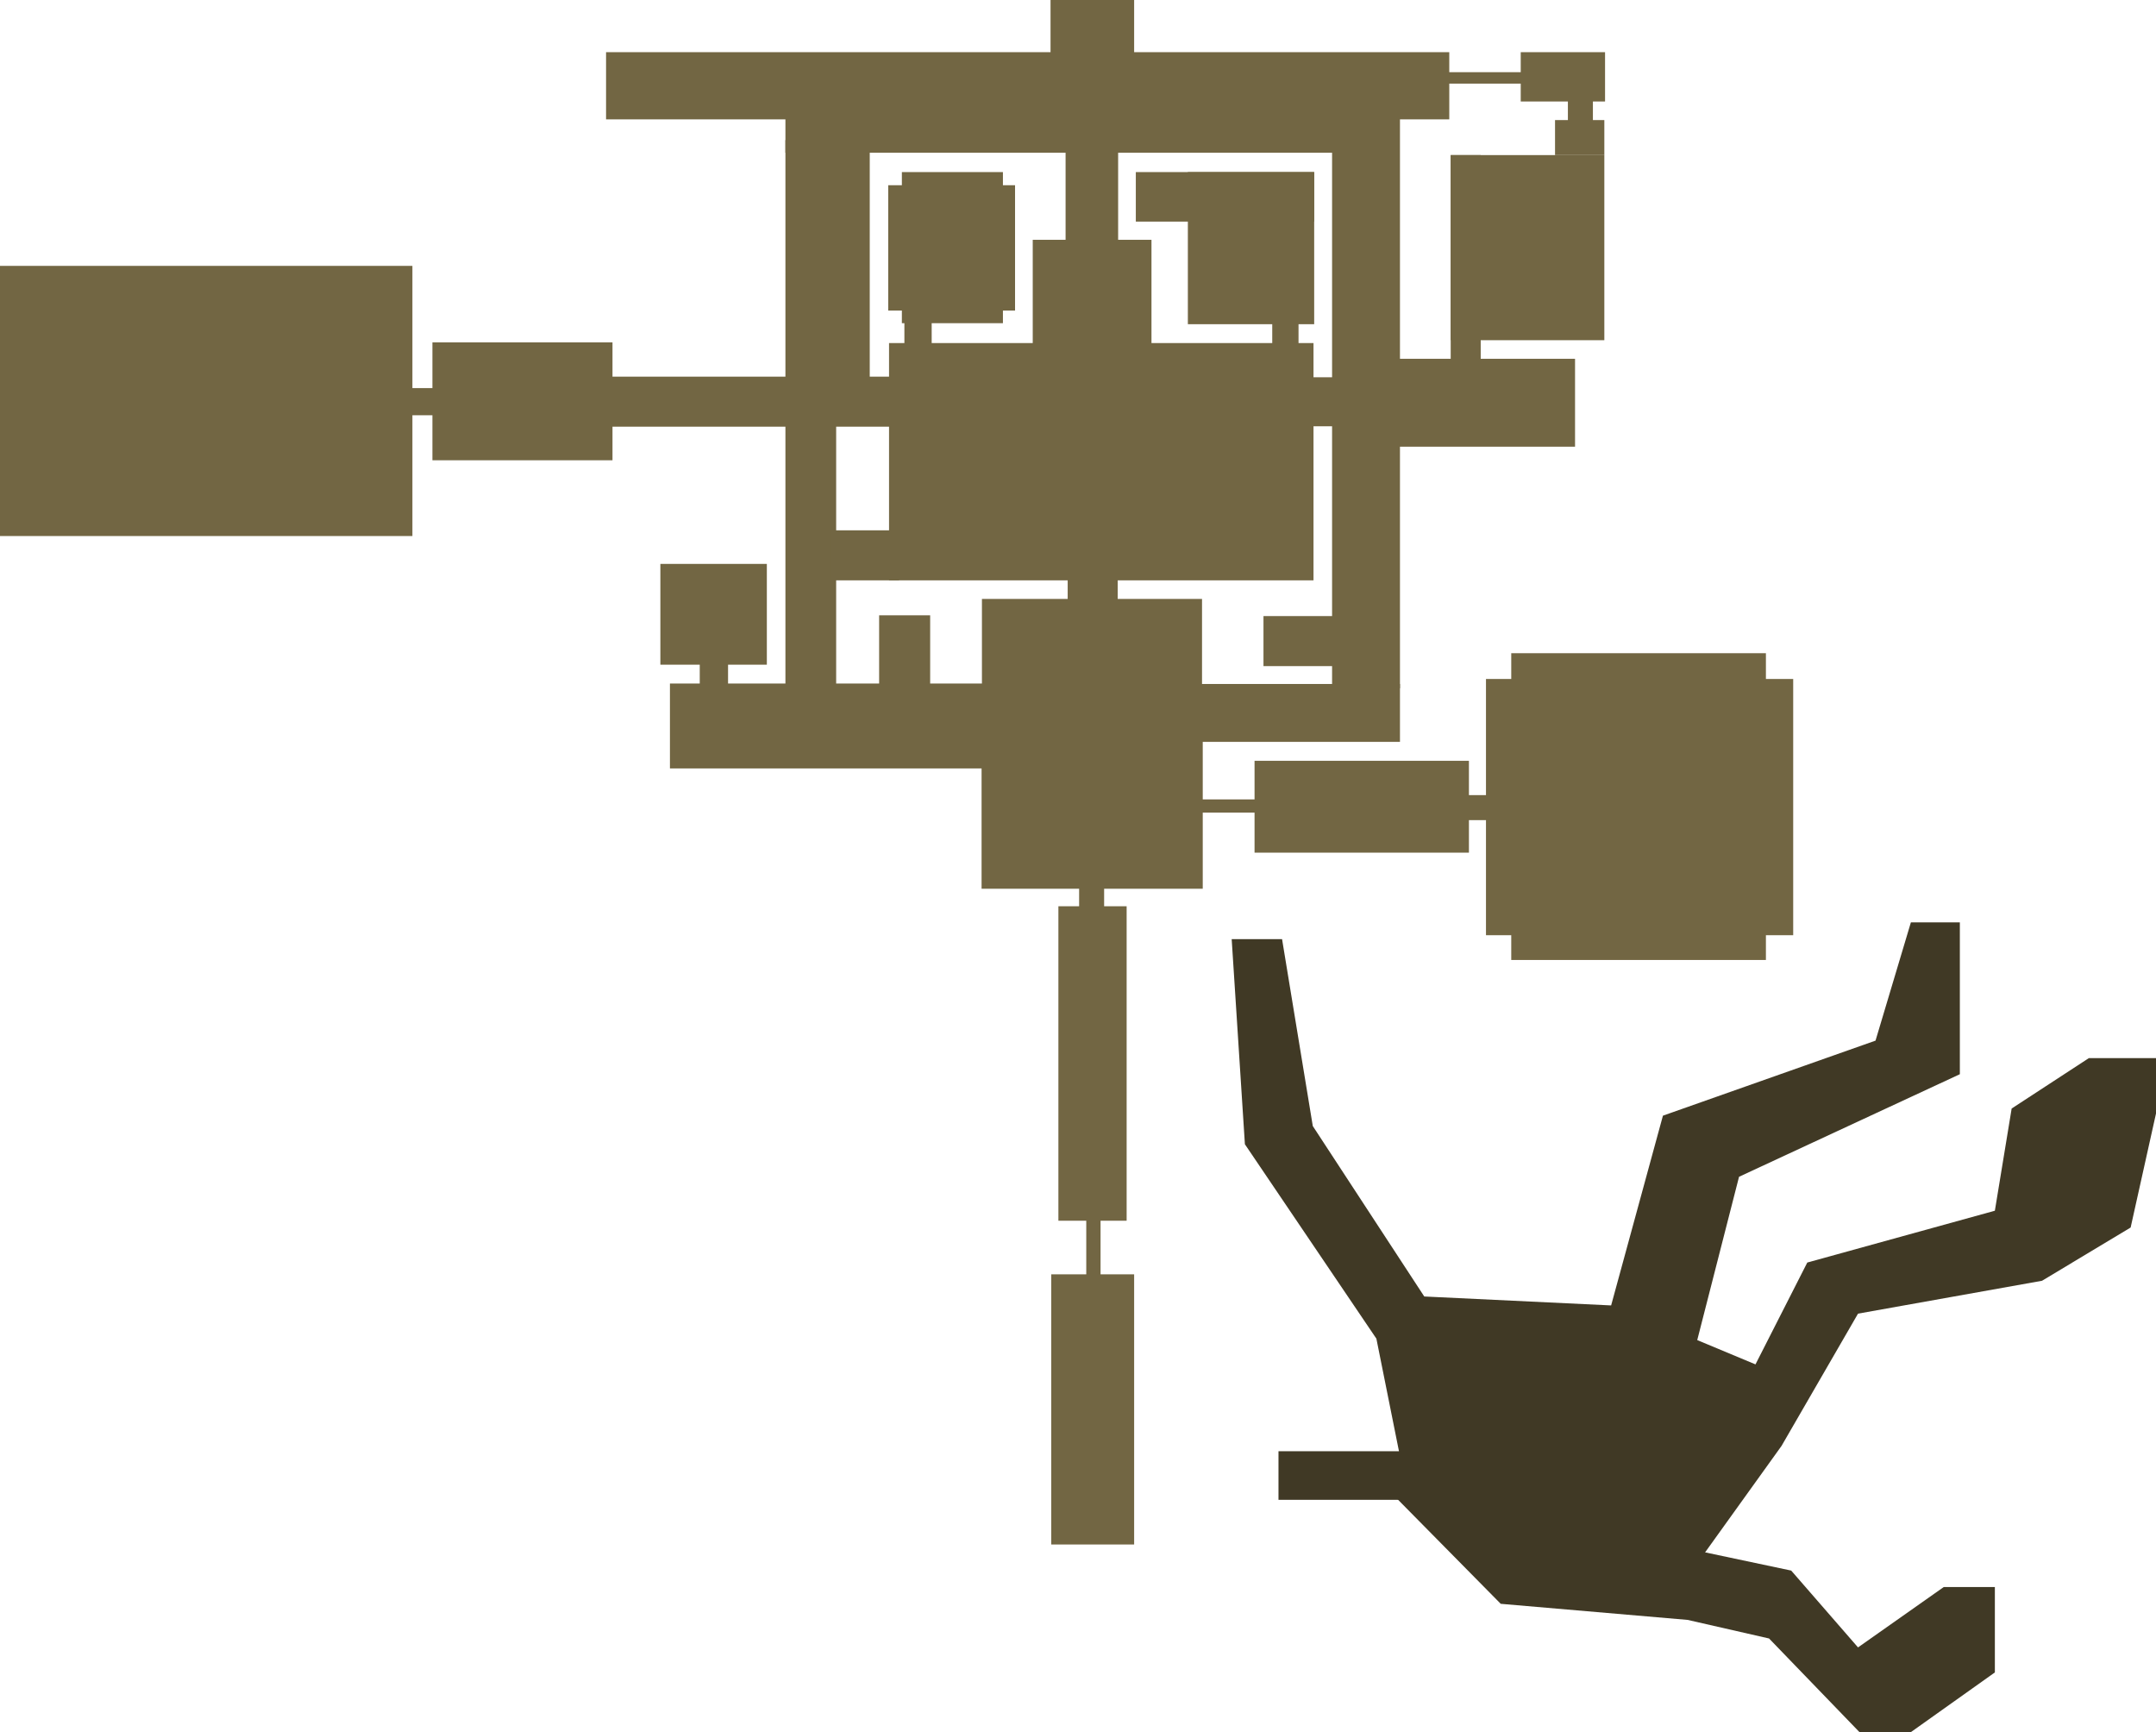 <?xml version="1.0" encoding="UTF-8" standalone="no"?>
<svg
   xmlns:dc="http://purl.org/dc/elements/1.1/"
   xmlns:cc="http://creativecommons.org/ns#"
   xmlns:rdf="http://www.w3.org/1999/02/22-rdf-syntax-ns#"
   xmlns:svg="http://www.w3.org/2000/svg"
   xmlns="http://www.w3.org/2000/svg"
   xmlns:sodipodi="http://sodipodi.sourceforge.net/DTD/sodipodi-0.dtd"
   xmlns:inkscape="http://www.inkscape.org/namespaces/inkscape"
   inkscape:version="1.0 (4035a4fb49, 2020-05-01)"
   sodipodi:docname="map-bottom_of_the_well.svg"
   viewBox="0 0 2021.59 1623.837"
   height="1623.837"
   width="2021.59"
   id="svg833"
   version="1.1">
  <defs
     id="defs837" />
  <sodipodi:namedview
     fit-margin-bottom="0"
     fit-margin-right="0"
     fit-margin-left="0"
     fit-margin-top="0"
     inkscape:current-layer="g841"
     inkscape:window-maximized="1"
     inkscape:window-y="-8"
     inkscape:window-x="-8"
     inkscape:cy="800.21705"
     inkscape:cx="1401.8"
     inkscape:zoom="0.37311321"
     showgrid="false"
     id="namedview835"
     inkscape:window-height="1017"
     inkscape:window-width="1920"
     inkscape:pageshadow="2"
     inkscape:pageopacity="0"
     guidetolerance="10"
     gridtolerance="10"
     objecttolerance="10"
     borderopacity="1"
     bordercolor="#666666"
     pagecolor="#ffffff" />
  <g
     transform="translate(-24.706,-23.451)"
     id="g841"
     inkscape:label="Image"
     inkscape:groupmode="layer">
    <g
       id="g1030">
      <rect
         style="fill:#726643;stroke-width:5.915;stroke-linecap:round;stroke-linejoin:bevel;stop-color:#000000"
         id="rect845"
         width="77.724"
         height="253.274"
         x="1010.417"
         y="1218.129" />
      <rect
         style="fill:#726643;stroke-width:5.915;stroke-linecap:round;stroke-linejoin:bevel;stop-color:#000000"
         id="rect847"
         width="13.401"
         height="56.283"
         x="1043.249"
         y="1166.871" />
      <rect
         style="fill:#726643;stroke-width:5.915;stroke-linecap:round;stroke-linejoin:bevel;stop-color:#000000"
         id="rect849"
         width="63.989"
         height="294.817"
         x="1017.118"
         y="873.059" />
      <rect
         style="fill:#726643;stroke-width:5.915;stroke-linecap:round;stroke-linejoin:bevel;stop-color:#000000"
         id="rect851"
         width="23.451"
         height="28.477"
         x="1036.549"
         y="854.298" />
      <rect
         style="fill:#726643;stroke-width:5.915;stroke-linecap:round;stroke-linejoin:bevel;stop-color:#000000"
         id="rect853"
         width="207.377"
         height="147.743"
         x="945.088"
         y="708.9" />
      <rect
         style="fill:#726643;stroke-width:5.915;stroke-linecap:round;stroke-linejoin:bevel;stop-color:#000000"
         id="rect855"
         width="51.928"
         height="12.396"
         x="1150.455"
         y="772.889" />
      <rect
         style="fill:#726643;stroke-width:5.915;stroke-linecap:round;stroke-linejoin:bevel;stop-color:#000000"
         id="rect857"
         width="201.011"
         height="86.1"
         x="1201.043"
         y="736.707" />
      <rect
         style="fill:#726643;stroke-width:5.915;stroke-linecap:round;stroke-linejoin:bevel;stop-color:#000000"
         id="rect859"
         width="20.771"
         height="23.451"
         x="1400.714"
         y="768.869" />
      <rect
         style="fill:#726643;stroke-width:5.915;stroke-linecap:round;stroke-linejoin:bevel;stop-color:#000000"
         id="rect861"
         width="288.063"
         height="240.211"
         x="1418.049"
         y="659.987" />
      <rect
         style="fill:#726643;stroke-width:5.915;stroke-linecap:round;stroke-linejoin:bevel;stop-color:#000000"
         id="rect863"
         width="238.789"
         height="287.59"
         x="1441.738"
         y="635.824" />
      <rect
         style="fill:#726643;stroke-width:5.915;stroke-linecap:round;stroke-linejoin:bevel;stop-color:#000000"
         id="rect865"
         width="441.097"
         height="79.596"
         x="652.88"
         y="664.251" />
      <rect
         style="fill:#726643;stroke-width:5.915;stroke-linecap:round;stroke-linejoin:bevel;stop-color:#000000"
         id="rect867"
         width="47.853"
         height="71.542"
         x="849.029"
         y="600.29" />
      <rect
         style="fill:#726643;stroke-width:5.915;stroke-linecap:round;stroke-linejoin:bevel;stop-color:#000000"
         id="rect869"
         width="26.532"
         height="22.268"
         x="680.834"
         y="643.878" />
      <rect
         style="fill:#726643;stroke-width:5.915;stroke-linecap:round;stroke-linejoin:bevel;stop-color:#000000"
         id="rect871"
         width="206.372"
         height="133.338"
         x="945.424"
         y="584.943" />
      <rect
         style="fill:#726643;stroke-width:5.915;stroke-linecap:round;stroke-linejoin:bevel;stop-color:#000000"
         id="rect873"
         width="187.611"
         height="54.273"
         x="1149.785"
         y="664.678" />
      <rect
         style="fill:#726643;stroke-width:5.915;stroke-linecap:round;stroke-linejoin:bevel;stop-color:#000000"
         id="rect875"
         width="75.044"
         height="46.903"
         x="1209.418"
         y="601.024" />
      <rect
         style="fill:#726643;stroke-width:5.915;stroke-linecap:round;stroke-linejoin:bevel;stop-color:#000000"
         id="rect877"
         width="63.654"
         height="550.101"
         x="1273.742"
         y="118.597" />
      <rect
         style="fill:#726643;stroke-width:5.915;stroke-linecap:round;stroke-linejoin:bevel;stop-color:#000000"
         id="rect879"
         width="99.836"
         height="94.475"
         x="643.906"
         y="552.111" />
      <rect
         style="fill:#726643;stroke-width:5.915;stroke-linecap:round;stroke-linejoin:bevel;stop-color:#000000"
         id="rect881"
         width="47.573"
         height="511.239"
         x="761.163"
         y="154.779" />
      <rect
         style="fill:#726643;stroke-width:5.915;stroke-linecap:round;stroke-linejoin:bevel;stop-color:#000000"
         id="rect883"
         width="63.654"
         height="46.903"
         x="804.046"
         y="520.619" />
      <rect
         style="fill:#726643;stroke-width:5.915;stroke-linecap:round;stroke-linejoin:bevel;stop-color:#000000"
         id="rect885"
         width="46.903"
         height="47.573"
         x="1025.828"
         y="544.741" />
      <rect
         style="fill:#726643;stroke-width:5.915;stroke-linecap:round;stroke-linejoin:bevel;stop-color:#000000"
         id="rect887"
         width="398.003"
         height="222.453"
         x="858.319"
         y="345.07" />
      <rect
         style="fill:#726643;stroke-width:5.915;stroke-linecap:round;stroke-linejoin:bevel;stop-color:#000000"
         id="rect889"
         width="290.796"
         height="46.903"
         x="595.664"
         y="376.561" />
      <rect
         style="fill:#726643;stroke-width:5.915;stroke-linecap:round;stroke-linejoin:bevel;stop-color:#000000"
         id="rect891"
         width="790.645"
         height="62.984"
         x="592.984"
         y="72.364" />
      <rect
         style="fill:#726643;stroke-width:9.91;stroke-linecap:round;stroke-linejoin:bevel;stop-color:#000000"
         id="rect893"
         width="528.186"
         height="33.855"
         x="761.163"
         y="132.779" />
      <rect
         style="fill:#726643;stroke-width:5.915;stroke-linecap:round;stroke-linejoin:bevel;stop-color:#000000"
         id="rect895"
         width="24.637"
         height="28.427"
         x="1217.636"
         y="318.86" />
      <rect
         style="fill:#726643;stroke-width:5.915;stroke-linecap:round;stroke-linejoin:bevel;stop-color:#000000"
         id="rect897"
         width="167.247"
         height="46.431"
         x="1089.713"
         y="184.777" />
      <rect
         y="184.777"
         x="1138.513"
         height="142.61"
         width="118.447"
         id="rect897-1"
         style="fill:#726643;stroke-width:8.724;stroke-linecap:round;stroke-linejoin:bevel;stop-color:#000000" />
      <rect
         style="fill:#726643;stroke-width:5.915;stroke-linecap:round;stroke-linejoin:bevel;stop-color:#000000"
         id="rect914"
         width="25.585"
         height="31.744"
         x="872.718"
         y="316.017" />
      <rect
         style="fill:#726643;stroke-width:5.915;stroke-linecap:round;stroke-linejoin:bevel;stop-color:#000000"
         id="rect916"
         width="94.758"
         height="141.663"
         x="870.349"
         y="184.777" />
      <rect
         style="fill:#726643;stroke-width:5.915;stroke-linecap:round;stroke-linejoin:bevel;stop-color:#000000"
         id="rect918"
         width="118.921"
         height="117.5"
         x="857.557"
         y="197.096" />
      <rect
         style="fill:#726643;stroke-width:5.915;stroke-linecap:round;stroke-linejoin:bevel;stop-color:#000000"
         id="rect920"
         width="49.274"
         height="95.705"
         x="1023.857"
         y="160.14" />
      <rect
         style="fill:#726643;stroke-width:5.915;stroke-linecap:round;stroke-linejoin:bevel;stop-color:#000000"
         id="rect922"
         width="111.34"
         height="100.917"
         x="993.06"
         y="248.265" />
      <rect
         style="fill:#726643;stroke-width:5.915;stroke-linecap:round;stroke-linejoin:bevel;stop-color:#000000"
         id="rect924"
         width="36.008"
         height="45.957"
         x="1254.592"
         y="377.136" />
      <rect
         style="fill:#726643;stroke-width:5.915;stroke-linecap:round;stroke-linejoin:bevel;stop-color:#000000"
         id="rect926"
         width="168.85"
         height="110.556"
         x="430.164"
         y="344.4" />
      <rect
         style="fill:#726643;stroke-width:5.915;stroke-linecap:round;stroke-linejoin:bevel;stop-color:#000000"
         id="rect928"
         width="26.802"
         height="25.461"
         x="410.733"
         y="387.282" />
      <rect
         style="fill:#726643;stroke-width:6.782;stroke-linecap:round;stroke-linejoin:bevel;stop-color:#000000"
         id="rect930"
         width="386.697"
         height="253.274"
         x="24.706"
         y="272.705" />
      <rect
         style="fill:#726643;stroke-width:5.915;stroke-linecap:round;stroke-linejoin:bevel;stop-color:#000000"
         id="rect932"
         width="168.18"
         height="82.415"
         x="1333.376"
         y="359.81" />
      <rect
         style="fill:#726643;stroke-width:5.915;stroke-linecap:round;stroke-linejoin:bevel;stop-color:#000000"
         id="rect934"
         width="28.142"
         height="200.341"
         x="1384.968"
         y="168.85" />
      <rect
         y="168.85"
         x="1384.968"
         height="173.54"
         width="144.058"
         id="rect934-8"
         style="fill:#726643;stroke-width:12.456;stroke-linecap:round;stroke-linejoin:bevel;stop-color:#000000" />
      <rect
         style="fill:#726643;stroke-width:3.069;stroke-linecap:round;stroke-linejoin:bevel;stop-color:#000000"
         id="rect934-8-4"
         width="46.233"
         height="32.832"
         x="1482.794"
         y="-168.85"
         transform="scale(1,-1)" />
      <rect
         style="fill:#726643;stroke-width:5.915;stroke-linecap:round;stroke-linejoin:bevel;stop-color:#000000"
         id="rect966"
         width="84.425"
         height="10.721"
         x="1376.258"
         y="91.125" />
      <rect
         style="fill:#726643;stroke-width:5.915;stroke-linecap:round;stroke-linejoin:bevel;stop-color:#000000"
         id="rect968"
         width="79.064"
         height="46.233"
         x="1450.632"
         y="72.364" />
      <rect
         style="fill:#726643;stroke-width:5.915;stroke-linecap:round;stroke-linejoin:bevel;stop-color:#000000"
         id="rect970"
         width="23.451"
         height="30.822"
         x="1494.855"
         y="113.906" />
      <rect
         style="fill:#726643;stroke-width:5.915;stroke-linecap:round;stroke-linejoin:bevel;stop-color:#000000"
         id="rect972"
         width="78.394"
         height="54.943"
         x="1009.747"
         y="23.451" />
      <rect
         style="fill:#726643;stroke-width:6.084;stroke-linecap:round;stroke-linejoin:bevel;stop-color:#000000"
         id="rect974"
         width="42.882"
         height="238.533"
         x="797.345"
         y="141.378" />
    </g>
    <g
       style="fill:#403925;fill-opacity:1"
       transform="translate(-48.913,-7.705)"
       id="g982">
      <rect
         style="fill:#403925;stroke-width:5.915;stroke-linecap:round;stroke-linejoin:bevel;stop-color:#000000;fill-opacity:1"
         id="rect976"
         width="125.297"
         height="45.563"
         x="1272.402"
         y="1391.669" />
      <path
         style="fill:#403925;fill-opacity:1;stroke:none;stroke-width:1px;stroke-linecap:butt;stroke-linejoin:miter;stroke-opacity:1"
         d="m 1386.309,1396.359 -22.111,-110.221 -123.287,-182.25 -12.396,-192.301 h 47.238 l 28.812,175.215 104.526,159.804 175.215,8.375 48.578,-177.895 199.336,-70.354 33.167,-110.891 h 45.898 v 142.383 l -207.042,96.15 -39.197,153.104 54.608,22.781 48.578,-95.48 175.885,-48.578 15.746,-95.815 72.364,-47.238 h 62.984 v 51.928 l -23.786,106.871 -83.085,49.918 -172.535,30.822 -71.694,123.957 -71.694,99.836 80.74,17.086 62.649,72.029 80.404,-56.618 h 47.908 v 80.07 l -78.729,55.948 h -48.243 l -84.76,-87.775 -76.384,-17.421 -175.215,-15.076 -100.506,-101.846 z"
         id="path978" />
    </g>
  </g>
</svg>
